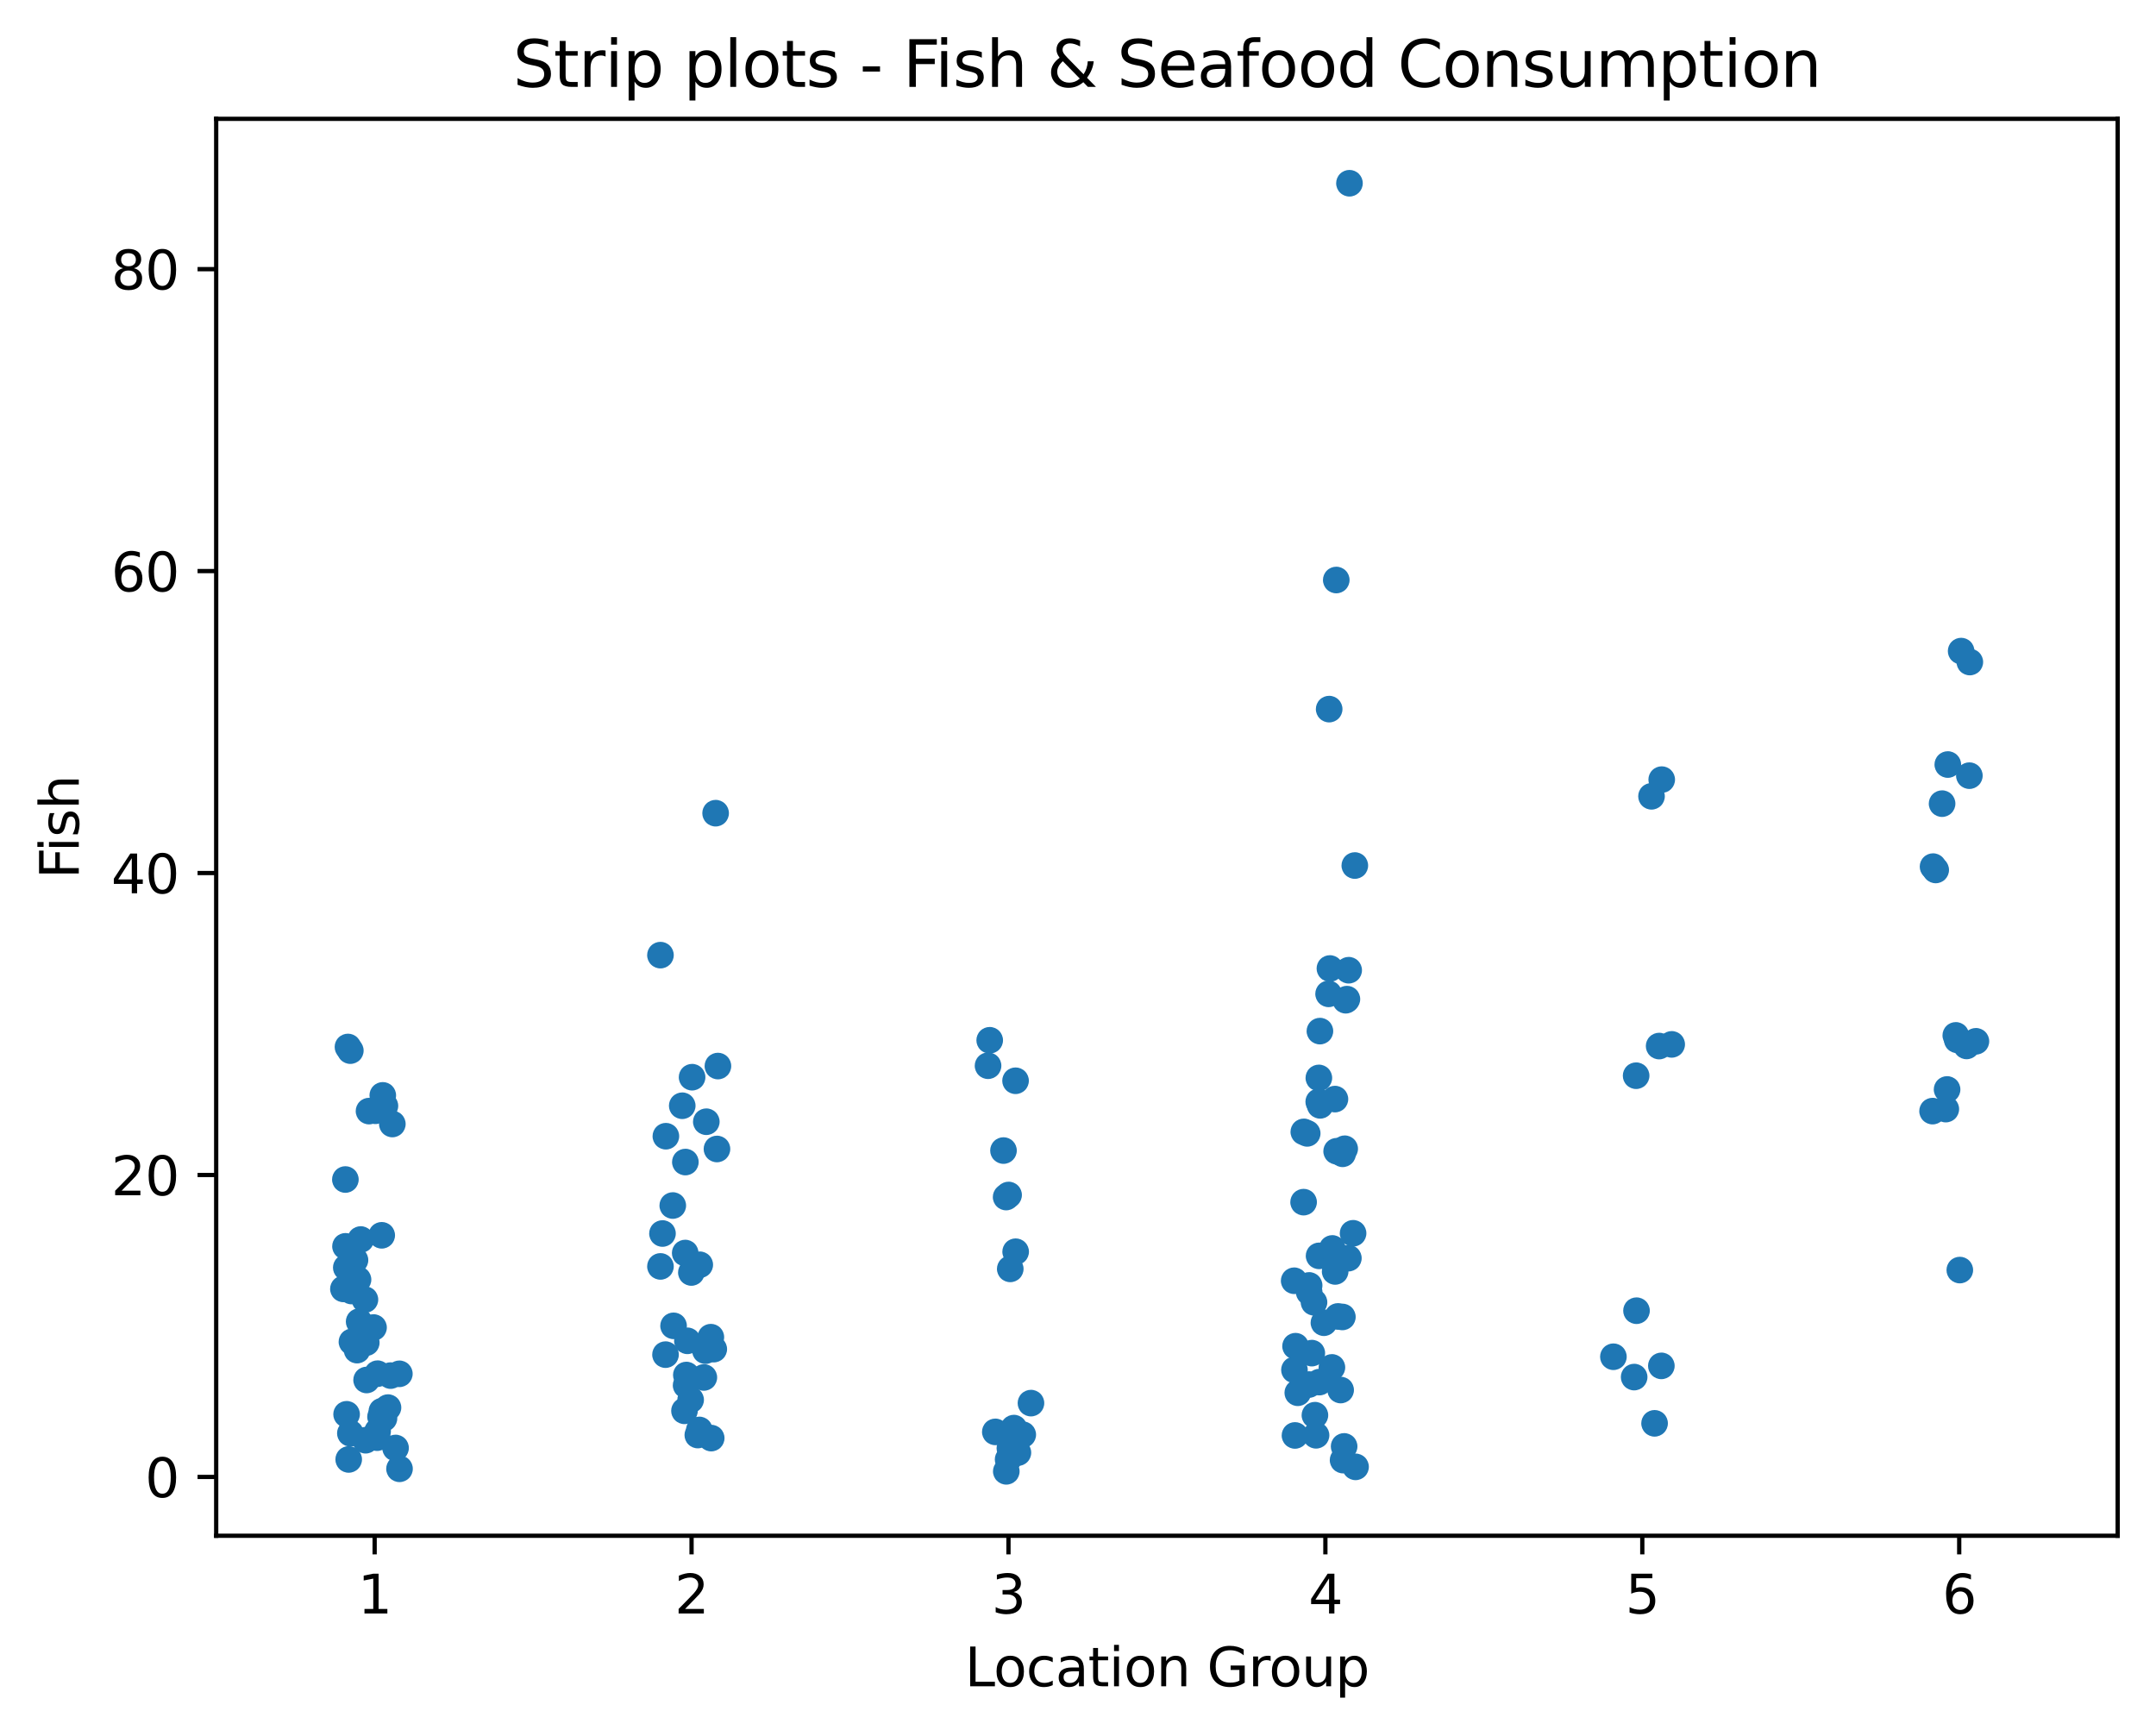 <?xml version="1.0" encoding="utf-8" standalone="no"?>
<!DOCTYPE svg PUBLIC "-//W3C//DTD SVG 1.1//EN"
  "http://www.w3.org/Graphics/SVG/1.1/DTD/svg11.dtd">
<svg xmlns:xlink="http://www.w3.org/1999/xlink" width="404.923pt" height="325.986pt" viewBox="0 0 404.923 325.986" xmlns="http://www.w3.org/2000/svg" version="1.1">
 <defs>
  <style type="text/css">*{stroke-linejoin: round; stroke-linecap: butt}</style>
 </defs>
 <g id="figure_1">
  <g id="patch_1">
   <path d="M 0 325.986 
L 404.923 325.986 
L 404.923 0 
L 0 0 
L 0 325.986 
z
" style="fill: none"/>
  </g>
  <g id="axes_1">
   <g id="patch_2">
    <path d="M 40.603 288.43 
L 397.723 288.43 
L 397.723 22.318 
L 40.603 22.318 
L 40.603 288.43 
z
" style="fill: none"/>
   </g>
   <g id="matplotlib.axis_1">
    <g id="xtick_1">
     <g id="line2d_1">
      <defs>
       <path id="m1f510737bd" d="M 0 0 
L 0 3.5 
" style="stroke: #000000; stroke-width: 0.8"/>
      </defs>
      <g>
       <use xlink:href="#m1f510737bd" x="70.363" y="288.43" style="stroke: #000000; stroke-width: 0.8"/>
      </g>
     </g>
     <g id="text_1">
      <!-- 1 -->
      <g transform="translate(67.182 303.029) scale(0.1 -0.1)">
       <defs>
        <path id="DejaVuSans-31" d="M 794 531 
L 1825 531 
L 1825 4091 
L 703 3866 
L 703 4441 
L 1819 4666 
L 2450 4666 
L 2450 531 
L 3481 531 
L 3481 0 
L 794 0 
L 794 531 
z
" transform="scale(0.016)"/>
       </defs>
       <use xlink:href="#DejaVuSans-31"/>
      </g>
     </g>
    </g>
    <g id="xtick_2">
     <g id="line2d_2">
      <g>
       <use xlink:href="#m1f510737bd" x="129.883" y="288.43" style="stroke: #000000; stroke-width: 0.8"/>
      </g>
     </g>
     <g id="text_2">
      <!-- 2 -->
      <g transform="translate(126.702 303.029) scale(0.1 -0.1)">
       <defs>
        <path id="DejaVuSans-32" d="M 1228 531 
L 3431 531 
L 3431 0 
L 469 0 
L 469 531 
Q 828 903 1448 1529 
Q 2069 2156 2228 2338 
Q 2531 2678 2651 2914 
Q 2772 3150 2772 3378 
Q 2772 3750 2511 3984 
Q 2250 4219 1831 4219 
Q 1534 4219 1204 4116 
Q 875 4013 500 3803 
L 500 4441 
Q 881 4594 1212 4672 
Q 1544 4750 1819 4750 
Q 2544 4750 2975 4387 
Q 3406 4025 3406 3419 
Q 3406 3131 3298 2873 
Q 3191 2616 2906 2266 
Q 2828 2175 2409 1742 
Q 1991 1309 1228 531 
z
" transform="scale(0.016)"/>
       </defs>
       <use xlink:href="#DejaVuSans-32"/>
      </g>
     </g>
    </g>
    <g id="xtick_3">
     <g id="line2d_3">
      <g>
       <use xlink:href="#m1f510737bd" x="189.403" y="288.43" style="stroke: #000000; stroke-width: 0.8"/>
      </g>
     </g>
     <g id="text_3">
      <!-- 3 -->
      <g transform="translate(186.222 303.029) scale(0.1 -0.1)">
       <defs>
        <path id="DejaVuSans-33" d="M 2597 2516 
Q 3050 2419 3304 2112 
Q 3559 1806 3559 1356 
Q 3559 666 3084 287 
Q 2609 -91 1734 -91 
Q 1441 -91 1130 -33 
Q 819 25 488 141 
L 488 750 
Q 750 597 1062 519 
Q 1375 441 1716 441 
Q 2309 441 2620 675 
Q 2931 909 2931 1356 
Q 2931 1769 2642 2001 
Q 2353 2234 1838 2234 
L 1294 2234 
L 1294 2753 
L 1863 2753 
Q 2328 2753 2575 2939 
Q 2822 3125 2822 3475 
Q 2822 3834 2567 4026 
Q 2313 4219 1838 4219 
Q 1578 4219 1281 4162 
Q 984 4106 628 3988 
L 628 4550 
Q 988 4650 1302 4700 
Q 1616 4750 1894 4750 
Q 2613 4750 3031 4423 
Q 3450 4097 3450 3541 
Q 3450 3153 3228 2886 
Q 3006 2619 2597 2516 
z
" transform="scale(0.016)"/>
       </defs>
       <use xlink:href="#DejaVuSans-33"/>
      </g>
     </g>
    </g>
    <g id="xtick_4">
     <g id="line2d_4">
      <g>
       <use xlink:href="#m1f510737bd" x="248.923" y="288.43" style="stroke: #000000; stroke-width: 0.8"/>
      </g>
     </g>
     <g id="text_4">
      <!-- 4 -->
      <g transform="translate(245.742 303.029) scale(0.1 -0.1)">
       <defs>
        <path id="DejaVuSans-34" d="M 2419 4116 
L 825 1625 
L 2419 1625 
L 2419 4116 
z
M 2253 4666 
L 3047 4666 
L 3047 1625 
L 3713 1625 
L 3713 1100 
L 3047 1100 
L 3047 0 
L 2419 0 
L 2419 1100 
L 313 1100 
L 313 1709 
L 2253 4666 
z
" transform="scale(0.016)"/>
       </defs>
       <use xlink:href="#DejaVuSans-34"/>
      </g>
     </g>
    </g>
    <g id="xtick_5">
     <g id="line2d_5">
      <g>
       <use xlink:href="#m1f510737bd" x="308.443" y="288.43" style="stroke: #000000; stroke-width: 0.8"/>
      </g>
     </g>
     <g id="text_5">
      <!-- 5 -->
      <g transform="translate(305.262 303.029) scale(0.1 -0.1)">
       <defs>
        <path id="DejaVuSans-35" d="M 691 4666 
L 3169 4666 
L 3169 4134 
L 1269 4134 
L 1269 2991 
Q 1406 3038 1543 3061 
Q 1681 3084 1819 3084 
Q 2600 3084 3056 2656 
Q 3513 2228 3513 1497 
Q 3513 744 3044 326 
Q 2575 -91 1722 -91 
Q 1428 -91 1123 -41 
Q 819 9 494 109 
L 494 744 
Q 775 591 1075 516 
Q 1375 441 1709 441 
Q 2250 441 2565 725 
Q 2881 1009 2881 1497 
Q 2881 1984 2565 2268 
Q 2250 2553 1709 2553 
Q 1456 2553 1204 2497 
Q 953 2441 691 2322 
L 691 4666 
z
" transform="scale(0.016)"/>
       </defs>
       <use xlink:href="#DejaVuSans-35"/>
      </g>
     </g>
    </g>
    <g id="xtick_6">
     <g id="line2d_6">
      <g>
       <use xlink:href="#m1f510737bd" x="367.963" y="288.43" style="stroke: #000000; stroke-width: 0.8"/>
      </g>
     </g>
     <g id="text_6">
      <!-- 6 -->
      <g transform="translate(364.782 303.029) scale(0.1 -0.1)">
       <defs>
        <path id="DejaVuSans-36" d="M 2113 2584 
Q 1688 2584 1439 2293 
Q 1191 2003 1191 1497 
Q 1191 994 1439 701 
Q 1688 409 2113 409 
Q 2538 409 2786 701 
Q 3034 994 3034 1497 
Q 3034 2003 2786 2293 
Q 2538 2584 2113 2584 
z
M 3366 4563 
L 3366 3988 
Q 3128 4100 2886 4159 
Q 2644 4219 2406 4219 
Q 1781 4219 1451 3797 
Q 1122 3375 1075 2522 
Q 1259 2794 1537 2939 
Q 1816 3084 2150 3084 
Q 2853 3084 3261 2657 
Q 3669 2231 3669 1497 
Q 3669 778 3244 343 
Q 2819 -91 2113 -91 
Q 1303 -91 875 529 
Q 447 1150 447 2328 
Q 447 3434 972 4092 
Q 1497 4750 2381 4750 
Q 2619 4750 2861 4703 
Q 3103 4656 3366 4563 
z
" transform="scale(0.016)"/>
       </defs>
       <use xlink:href="#DejaVuSans-36"/>
      </g>
     </g>
    </g>
    <g id="text_7">
     <!-- Location Group -->
     <g transform="translate(181.206 316.707) scale(0.1 -0.1)">
      <defs>
       <path id="DejaVuSans-4c" d="M 628 4666 
L 1259 4666 
L 1259 531 
L 3531 531 
L 3531 0 
L 628 0 
L 628 4666 
z
" transform="scale(0.016)"/>
       <path id="DejaVuSans-6f" d="M 1959 3097 
Q 1497 3097 1228 2736 
Q 959 2375 959 1747 
Q 959 1119 1226 758 
Q 1494 397 1959 397 
Q 2419 397 2687 759 
Q 2956 1122 2956 1747 
Q 2956 2369 2687 2733 
Q 2419 3097 1959 3097 
z
M 1959 3584 
Q 2709 3584 3137 3096 
Q 3566 2609 3566 1747 
Q 3566 888 3137 398 
Q 2709 -91 1959 -91 
Q 1206 -91 779 398 
Q 353 888 353 1747 
Q 353 2609 779 3096 
Q 1206 3584 1959 3584 
z
" transform="scale(0.016)"/>
       <path id="DejaVuSans-63" d="M 3122 3366 
L 3122 2828 
Q 2878 2963 2633 3030 
Q 2388 3097 2138 3097 
Q 1578 3097 1268 2742 
Q 959 2388 959 1747 
Q 959 1106 1268 751 
Q 1578 397 2138 397 
Q 2388 397 2633 464 
Q 2878 531 3122 666 
L 3122 134 
Q 2881 22 2623 -34 
Q 2366 -91 2075 -91 
Q 1284 -91 818 406 
Q 353 903 353 1747 
Q 353 2603 823 3093 
Q 1294 3584 2113 3584 
Q 2378 3584 2631 3529 
Q 2884 3475 3122 3366 
z
" transform="scale(0.016)"/>
       <path id="DejaVuSans-61" d="M 2194 1759 
Q 1497 1759 1228 1600 
Q 959 1441 959 1056 
Q 959 750 1161 570 
Q 1363 391 1709 391 
Q 2188 391 2477 730 
Q 2766 1069 2766 1631 
L 2766 1759 
L 2194 1759 
z
M 3341 1997 
L 3341 0 
L 2766 0 
L 2766 531 
Q 2569 213 2275 61 
Q 1981 -91 1556 -91 
Q 1019 -91 701 211 
Q 384 513 384 1019 
Q 384 1609 779 1909 
Q 1175 2209 1959 2209 
L 2766 2209 
L 2766 2266 
Q 2766 2663 2505 2880 
Q 2244 3097 1772 3097 
Q 1472 3097 1187 3025 
Q 903 2953 641 2809 
L 641 3341 
Q 956 3463 1253 3523 
Q 1550 3584 1831 3584 
Q 2591 3584 2966 3190 
Q 3341 2797 3341 1997 
z
" transform="scale(0.016)"/>
       <path id="DejaVuSans-74" d="M 1172 4494 
L 1172 3500 
L 2356 3500 
L 2356 3053 
L 1172 3053 
L 1172 1153 
Q 1172 725 1289 603 
Q 1406 481 1766 481 
L 2356 481 
L 2356 0 
L 1766 0 
Q 1100 0 847 248 
Q 594 497 594 1153 
L 594 3053 
L 172 3053 
L 172 3500 
L 594 3500 
L 594 4494 
L 1172 4494 
z
" transform="scale(0.016)"/>
       <path id="DejaVuSans-69" d="M 603 3500 
L 1178 3500 
L 1178 0 
L 603 0 
L 603 3500 
z
M 603 4863 
L 1178 4863 
L 1178 4134 
L 603 4134 
L 603 4863 
z
" transform="scale(0.016)"/>
       <path id="DejaVuSans-6e" d="M 3513 2113 
L 3513 0 
L 2938 0 
L 2938 2094 
Q 2938 2591 2744 2837 
Q 2550 3084 2163 3084 
Q 1697 3084 1428 2787 
Q 1159 2491 1159 1978 
L 1159 0 
L 581 0 
L 581 3500 
L 1159 3500 
L 1159 2956 
Q 1366 3272 1645 3428 
Q 1925 3584 2291 3584 
Q 2894 3584 3203 3211 
Q 3513 2838 3513 2113 
z
" transform="scale(0.016)"/>
       <path id="DejaVuSans-20" transform="scale(0.016)"/>
       <path id="DejaVuSans-47" d="M 3809 666 
L 3809 1919 
L 2778 1919 
L 2778 2438 
L 4434 2438 
L 4434 434 
Q 4069 175 3628 42 
Q 3188 -91 2688 -91 
Q 1594 -91 976 548 
Q 359 1188 359 2328 
Q 359 3472 976 4111 
Q 1594 4750 2688 4750 
Q 3144 4750 3555 4637 
Q 3966 4525 4313 4306 
L 4313 3634 
Q 3963 3931 3569 4081 
Q 3175 4231 2741 4231 
Q 1884 4231 1454 3753 
Q 1025 3275 1025 2328 
Q 1025 1384 1454 906 
Q 1884 428 2741 428 
Q 3075 428 3337 486 
Q 3600 544 3809 666 
z
" transform="scale(0.016)"/>
       <path id="DejaVuSans-72" d="M 2631 2963 
Q 2534 3019 2420 3045 
Q 2306 3072 2169 3072 
Q 1681 3072 1420 2755 
Q 1159 2438 1159 1844 
L 1159 0 
L 581 0 
L 581 3500 
L 1159 3500 
L 1159 2956 
Q 1341 3275 1631 3429 
Q 1922 3584 2338 3584 
Q 2397 3584 2469 3576 
Q 2541 3569 2628 3553 
L 2631 2963 
z
" transform="scale(0.016)"/>
       <path id="DejaVuSans-75" d="M 544 1381 
L 544 3500 
L 1119 3500 
L 1119 1403 
Q 1119 906 1312 657 
Q 1506 409 1894 409 
Q 2359 409 2629 706 
Q 2900 1003 2900 1516 
L 2900 3500 
L 3475 3500 
L 3475 0 
L 2900 0 
L 2900 538 
Q 2691 219 2414 64 
Q 2138 -91 1772 -91 
Q 1169 -91 856 284 
Q 544 659 544 1381 
z
M 1991 3584 
L 1991 3584 
z
" transform="scale(0.016)"/>
       <path id="DejaVuSans-70" d="M 1159 525 
L 1159 -1331 
L 581 -1331 
L 581 3500 
L 1159 3500 
L 1159 2969 
Q 1341 3281 1617 3432 
Q 1894 3584 2278 3584 
Q 2916 3584 3314 3078 
Q 3713 2572 3713 1747 
Q 3713 922 3314 415 
Q 2916 -91 2278 -91 
Q 1894 -91 1617 61 
Q 1341 213 1159 525 
z
M 3116 1747 
Q 3116 2381 2855 2742 
Q 2594 3103 2138 3103 
Q 1681 3103 1420 2742 
Q 1159 2381 1159 1747 
Q 1159 1113 1420 752 
Q 1681 391 2138 391 
Q 2594 391 2855 752 
Q 3116 1113 3116 1747 
z
" transform="scale(0.016)"/>
      </defs>
      <use xlink:href="#DejaVuSans-4c"/>
      <use xlink:href="#DejaVuSans-6f" x="53.963"/>
      <use xlink:href="#DejaVuSans-63" x="115.145"/>
      <use xlink:href="#DejaVuSans-61" x="170.125"/>
      <use xlink:href="#DejaVuSans-74" x="231.404"/>
      <use xlink:href="#DejaVuSans-69" x="270.613"/>
      <use xlink:href="#DejaVuSans-6f" x="298.396"/>
      <use xlink:href="#DejaVuSans-6e" x="359.578"/>
      <use xlink:href="#DejaVuSans-20" x="422.957"/>
      <use xlink:href="#DejaVuSans-47" x="454.744"/>
      <use xlink:href="#DejaVuSans-72" x="532.234"/>
      <use xlink:href="#DejaVuSans-6f" x="571.098"/>
      <use xlink:href="#DejaVuSans-75" x="632.279"/>
      <use xlink:href="#DejaVuSans-70" x="695.658"/>
     </g>
    </g>
   </g>
   <g id="matplotlib.axis_2">
    <g id="ytick_1">
     <g id="line2d_7">
      <defs>
       <path id="ma123d90730" d="M 0 0 
L -3.5 0 
" style="stroke: #000000; stroke-width: 0.8"/>
      </defs>
      <g>
       <use xlink:href="#ma123d90730" x="40.603" y="277.391" style="stroke: #000000; stroke-width: 0.8"/>
      </g>
     </g>
     <g id="text_8">
      <!-- 0 -->
      <g transform="translate(27.241 281.19) scale(0.1 -0.1)">
       <defs>
        <path id="DejaVuSans-30" d="M 2034 4250 
Q 1547 4250 1301 3770 
Q 1056 3291 1056 2328 
Q 1056 1369 1301 889 
Q 1547 409 2034 409 
Q 2525 409 2770 889 
Q 3016 1369 3016 2328 
Q 3016 3291 2770 3770 
Q 2525 4250 2034 4250 
z
M 2034 4750 
Q 2819 4750 3233 4129 
Q 3647 3509 3647 2328 
Q 3647 1150 3233 529 
Q 2819 -91 2034 -91 
Q 1250 -91 836 529 
Q 422 1150 422 2328 
Q 422 3509 836 4129 
Q 1250 4750 2034 4750 
z
" transform="scale(0.016)"/>
       </defs>
       <use xlink:href="#DejaVuSans-30"/>
      </g>
     </g>
    </g>
    <g id="ytick_2">
     <g id="line2d_8">
      <g>
       <use xlink:href="#ma123d90730" x="40.603" y="220.681" style="stroke: #000000; stroke-width: 0.8"/>
      </g>
     </g>
     <g id="text_9">
      <!-- 20 -->
      <g transform="translate(20.878 224.48) scale(0.1 -0.1)">
       <use xlink:href="#DejaVuSans-32"/>
       <use xlink:href="#DejaVuSans-30" x="63.623"/>
      </g>
     </g>
    </g>
    <g id="ytick_3">
     <g id="line2d_9">
      <g>
       <use xlink:href="#ma123d90730" x="40.603" y="163.971" style="stroke: #000000; stroke-width: 0.8"/>
      </g>
     </g>
     <g id="text_10">
      <!-- 40 -->
      <g transform="translate(20.878 167.77) scale(0.1 -0.1)">
       <use xlink:href="#DejaVuSans-34"/>
       <use xlink:href="#DejaVuSans-30" x="63.623"/>
      </g>
     </g>
    </g>
    <g id="ytick_4">
     <g id="line2d_10">
      <g>
       <use xlink:href="#ma123d90730" x="40.603" y="107.261" style="stroke: #000000; stroke-width: 0.8"/>
      </g>
     </g>
     <g id="text_11">
      <!-- 60 -->
      <g transform="translate(20.878 111.06) scale(0.1 -0.1)">
       <use xlink:href="#DejaVuSans-36"/>
       <use xlink:href="#DejaVuSans-30" x="63.623"/>
      </g>
     </g>
    </g>
    <g id="ytick_5">
     <g id="line2d_11">
      <g>
       <use xlink:href="#ma123d90730" x="40.603" y="50.551" style="stroke: #000000; stroke-width: 0.8"/>
      </g>
     </g>
     <g id="text_12">
      <!-- 80 -->
      <g transform="translate(20.878 54.35) scale(0.1 -0.1)">
       <defs>
        <path id="DejaVuSans-38" d="M 2034 2216 
Q 1584 2216 1326 1975 
Q 1069 1734 1069 1313 
Q 1069 891 1326 650 
Q 1584 409 2034 409 
Q 2484 409 2743 651 
Q 3003 894 3003 1313 
Q 3003 1734 2745 1975 
Q 2488 2216 2034 2216 
z
M 1403 2484 
Q 997 2584 770 2862 
Q 544 3141 544 3541 
Q 544 4100 942 4425 
Q 1341 4750 2034 4750 
Q 2731 4750 3128 4425 
Q 3525 4100 3525 3541 
Q 3525 3141 3298 2862 
Q 3072 2584 2669 2484 
Q 3125 2378 3379 2068 
Q 3634 1759 3634 1313 
Q 3634 634 3220 271 
Q 2806 -91 2034 -91 
Q 1263 -91 848 271 
Q 434 634 434 1313 
Q 434 1759 690 2068 
Q 947 2378 1403 2484 
z
M 1172 3481 
Q 1172 3119 1398 2916 
Q 1625 2713 2034 2713 
Q 2441 2713 2670 2916 
Q 2900 3119 2900 3481 
Q 2900 3844 2670 4047 
Q 2441 4250 2034 4250 
Q 1625 4250 1398 4047 
Q 1172 3844 1172 3481 
z
" transform="scale(0.016)"/>
       </defs>
       <use xlink:href="#DejaVuSans-38"/>
       <use xlink:href="#DejaVuSans-30" x="63.623"/>
      </g>
     </g>
    </g>
    <g id="text_13">
     <!-- Fish -->
     <g transform="translate(14.798 165.05) rotate(-90) scale(0.1 -0.1)">
      <defs>
       <path id="DejaVuSans-46" d="M 628 4666 
L 3309 4666 
L 3309 4134 
L 1259 4134 
L 1259 2759 
L 3109 2759 
L 3109 2228 
L 1259 2228 
L 1259 0 
L 628 0 
L 628 4666 
z
" transform="scale(0.016)"/>
       <path id="DejaVuSans-73" d="M 2834 3397 
L 2834 2853 
Q 2591 2978 2328 3040 
Q 2066 3103 1784 3103 
Q 1356 3103 1142 2972 
Q 928 2841 928 2578 
Q 928 2378 1081 2264 
Q 1234 2150 1697 2047 
L 1894 2003 
Q 2506 1872 2764 1633 
Q 3022 1394 3022 966 
Q 3022 478 2636 193 
Q 2250 -91 1575 -91 
Q 1294 -91 989 -36 
Q 684 19 347 128 
L 347 722 
Q 666 556 975 473 
Q 1284 391 1588 391 
Q 1994 391 2212 530 
Q 2431 669 2431 922 
Q 2431 1156 2273 1281 
Q 2116 1406 1581 1522 
L 1381 1569 
Q 847 1681 609 1914 
Q 372 2147 372 2553 
Q 372 3047 722 3315 
Q 1072 3584 1716 3584 
Q 2034 3584 2315 3537 
Q 2597 3491 2834 3397 
z
" transform="scale(0.016)"/>
       <path id="DejaVuSans-68" d="M 3513 2113 
L 3513 0 
L 2938 0 
L 2938 2094 
Q 2938 2591 2744 2837 
Q 2550 3084 2163 3084 
Q 1697 3084 1428 2787 
Q 1159 2491 1159 1978 
L 1159 0 
L 581 0 
L 581 4863 
L 1159 4863 
L 1159 2956 
Q 1366 3272 1645 3428 
Q 1925 3584 2291 3584 
Q 2894 3584 3203 3211 
Q 3513 2838 3513 2113 
z
" transform="scale(0.016)"/>
      </defs>
      <use xlink:href="#DejaVuSans-46"/>
      <use xlink:href="#DejaVuSans-69" x="50.27"/>
      <use xlink:href="#DejaVuSans-73" x="78.053"/>
      <use xlink:href="#DejaVuSans-68" x="130.152"/>
     </g>
    </g>
   </g>
   <g id="patch_3">
    <path d="M 40.603 288.43 
L 40.603 22.318 
" style="fill: none; stroke: #000000; stroke-width: 0.8; stroke-linejoin: miter; stroke-linecap: square"/>
   </g>
   <g id="patch_4">
    <path d="M 397.723 288.43 
L 397.723 22.318 
" style="fill: none; stroke: #000000; stroke-width: 0.8; stroke-linejoin: miter; stroke-linecap: square"/>
   </g>
   <g id="patch_5">
    <path d="M 40.603 288.43 
L 397.723 288.43 
" style="fill: none; stroke: #000000; stroke-width: 0.8; stroke-linejoin: miter; stroke-linecap: square"/>
   </g>
   <g id="patch_6">
    <path d="M 40.603 22.318 
L 397.723 22.318 
" style="fill: none; stroke: #000000; stroke-width: 0.8; stroke-linejoin: miter; stroke-linecap: square"/>
   </g>
   <g id="PathCollection_1">
    <defs>
     <path id="mfb4c85abff" d="M 0 2.5 
C 0.663 2.5 1.299 2.237 1.768 1.768 
C 2.237 1.299 2.5 0.663 2.5 0 
C 2.5 -0.663 2.237 -1.299 1.768 -1.768 
C 1.299 -2.237 0.663 -2.5 0 -2.5 
C -0.663 -2.5 -1.299 -2.237 -1.768 -1.768 
C -2.237 -1.299 -2.5 -0.663 -2.5 0 
C -2.5 0.663 -2.237 1.299 -1.768 1.768 
C -1.299 2.237 -0.663 2.5 0 2.5 
z
"/>
    </defs>
    <g clip-path="url(#p172d36df70)">
     <use xlink:href="#mfb4c85abff" x="72.114" y="266.385" style="fill: #1f77b4"/>
     <use xlink:href="#mfb4c85abff" x="66.67" y="236.668" style="fill: #1f77b4"/>
     <use xlink:href="#mfb4c85abff" x="71.69" y="232.005" style="fill: #1f77b4"/>
     <use xlink:href="#mfb4c85abff" x="68.672" y="270.492" style="fill: #1f77b4"/>
     <use xlink:href="#mfb4c85abff" x="68.789" y="252.171" style="fill: #1f77b4"/>
     <use xlink:href="#mfb4c85abff" x="70.822" y="270.012" style="fill: #1f77b4"/>
     <use xlink:href="#mfb4c85abff" x="64.865" y="221.527" style="fill: #1f77b4"/>
     <use xlink:href="#mfb4c85abff" x="75.005" y="258.019" style="fill: #1f77b4"/>
     <use xlink:href="#mfb4c85abff" x="73.362" y="258.353" style="fill: #1f77b4"/>
     <use xlink:href="#mfb4c85abff" x="67.746" y="232.797" style="fill: #1f77b4"/>
     <use xlink:href="#mfb4c85abff" x="73.686" y="211.102" style="fill: #1f77b4"/>
     <use xlink:href="#mfb4c85abff" x="65.094" y="265.621" style="fill: #1f77b4"/>
     <use xlink:href="#mfb4c85abff" x="75.032" y="275.859" style="fill: #1f77b4"/>
     <use xlink:href="#mfb4c85abff" x="65.352" y="196.637" style="fill: #1f77b4"/>
     <use xlink:href="#mfb4c85abff" x="70.514" y="208.616" style="fill: #1f77b4"/>
     <use xlink:href="#mfb4c85abff" x="72.291" y="207.701" style="fill: #1f77b4"/>
     <use xlink:href="#mfb4c85abff" x="70.153" y="249.326" style="fill: #1f77b4"/>
     <use xlink:href="#mfb4c85abff" x="65.49" y="274.101" style="fill: #1f77b4"/>
     <use xlink:href="#mfb4c85abff" x="70.919" y="268.789" style="fill: #1f77b4"/>
     <use xlink:href="#mfb4c85abff" x="65.802" y="269.187" style="fill: #1f77b4"/>
     <use xlink:href="#mfb4c85abff" x="71.717" y="265.035" style="fill: #1f77b4"/>
     <use xlink:href="#mfb4c85abff" x="71.468" y="266.087" style="fill: #1f77b4"/>
     <use xlink:href="#mfb4c85abff" x="67.45" y="248.219" style="fill: #1f77b4"/>
     <use xlink:href="#mfb4c85abff" x="67.058" y="253.569" style="fill: #1f77b4"/>
     <use xlink:href="#mfb4c85abff" x="66.097" y="252.012" style="fill: #1f77b4"/>
     <use xlink:href="#mfb4c85abff" x="65.035" y="238.072" style="fill: #1f77b4"/>
     <use xlink:href="#mfb4c85abff" x="66.002" y="242.468" style="fill: #1f77b4"/>
     <use xlink:href="#mfb4c85abff" x="74.289" y="271.949" style="fill: #1f77b4"/>
     <use xlink:href="#mfb4c85abff" x="70.908" y="257.995" style="fill: #1f77b4"/>
     <use xlink:href="#mfb4c85abff" x="69.306" y="208.677" style="fill: #1f77b4"/>
     <use xlink:href="#mfb4c85abff" x="72.868" y="264.364" style="fill: #1f77b4"/>
     <use xlink:href="#mfb4c85abff" x="65.795" y="197.32" style="fill: #1f77b4"/>
     <use xlink:href="#mfb4c85abff" x="64.497" y="242.072" style="fill: #1f77b4"/>
     <use xlink:href="#mfb4c85abff" x="71.889" y="205.725" style="fill: #1f77b4"/>
     <use xlink:href="#mfb4c85abff" x="68.852" y="259.178" style="fill: #1f77b4"/>
     <use xlink:href="#mfb4c85abff" x="68.538" y="244.084" style="fill: #1f77b4"/>
     <use xlink:href="#mfb4c85abff" x="64.888" y="234.077" style="fill: #1f77b4"/>
     <use xlink:href="#mfb4c85abff" x="67.24" y="240.331" style="fill: #1f77b4"/>
     <use xlink:href="#mfb4c85abff" x="70.748" y="269.25" style="fill: #1f77b4"/>
    </g>
   </g>
   <g id="PathCollection_2">
    <g clip-path="url(#p172d36df70)">
     <use xlink:href="#mfb4c85abff" x="132.653" y="210.675" style="fill: #1f77b4"/>
     <use xlink:href="#mfb4c85abff" x="134.401" y="152.726" style="fill: #1f77b4"/>
     <use xlink:href="#mfb4c85abff" x="129.846" y="238.989" style="fill: #1f77b4"/>
     <use xlink:href="#mfb4c85abff" x="131.057" y="269.519" style="fill: #1f77b4"/>
     <use xlink:href="#mfb4c85abff" x="124.991" y="254.418" style="fill: #1f77b4"/>
     <use xlink:href="#mfb4c85abff" x="128.719" y="218.248" style="fill: #1f77b4"/>
     <use xlink:href="#mfb4c85abff" x="128.689" y="235.336" style="fill: #1f77b4"/>
     <use xlink:href="#mfb4c85abff" x="129.101" y="251.822" style="fill: #1f77b4"/>
     <use xlink:href="#mfb4c85abff" x="126.354" y="226.413" style="fill: #1f77b4"/>
     <use xlink:href="#mfb4c85abff" x="128.86" y="260.182" style="fill: #1f77b4"/>
     <use xlink:href="#mfb4c85abff" x="134.054" y="253.382" style="fill: #1f77b4"/>
     <use xlink:href="#mfb4c85abff" x="132.489" y="253.674" style="fill: #1f77b4"/>
     <use xlink:href="#mfb4c85abff" x="128.901" y="258.247" style="fill: #1f77b4"/>
     <use xlink:href="#mfb4c85abff" x="131.341" y="268.561" style="fill: #1f77b4"/>
     <use xlink:href="#mfb4c85abff" x="128.131" y="207.672" style="fill: #1f77b4"/>
     <use xlink:href="#mfb4c85abff" x="129.71" y="262.911" style="fill: #1f77b4"/>
     <use xlink:href="#mfb4c85abff" x="133.572" y="270.093" style="fill: #1f77b4"/>
     <use xlink:href="#mfb4c85abff" x="129.982" y="202.312" style="fill: #1f77b4"/>
     <use xlink:href="#mfb4c85abff" x="131.423" y="237.54" style="fill: #1f77b4"/>
     <use xlink:href="#mfb4c85abff" x="132.19" y="258.703" style="fill: #1f77b4"/>
     <use xlink:href="#mfb4c85abff" x="124.041" y="237.848" style="fill: #1f77b4"/>
     <use xlink:href="#mfb4c85abff" x="128.553" y="264.971" style="fill: #1f77b4"/>
     <use xlink:href="#mfb4c85abff" x="134.834" y="200.218" style="fill: #1f77b4"/>
     <use xlink:href="#mfb4c85abff" x="124.041" y="179.386" style="fill: #1f77b4"/>
     <use xlink:href="#mfb4c85abff" x="124.421" y="231.669" style="fill: #1f77b4"/>
     <use xlink:href="#mfb4c85abff" x="134.654" y="215.794" style="fill: #1f77b4"/>
     <use xlink:href="#mfb4c85abff" x="125.059" y="213.395" style="fill: #1f77b4"/>
     <use xlink:href="#mfb4c85abff" x="133.505" y="251.137" style="fill: #1f77b4"/>
     <use xlink:href="#mfb4c85abff" x="126.504" y="249.007" style="fill: #1f77b4"/>
    </g>
   </g>
   <g id="PathCollection_3">
    <g clip-path="url(#p172d36df70)">
     <use xlink:href="#mfb4c85abff" x="188.993" y="276.334" style="fill: #1f77b4"/>
     <use xlink:href="#mfb4c85abff" x="188.964" y="224.82" style="fill: #1f77b4"/>
     <use xlink:href="#mfb4c85abff" x="190.417" y="268.215" style="fill: #1f77b4"/>
     <use xlink:href="#mfb4c85abff" x="190.733" y="202.98" style="fill: #1f77b4"/>
     <use xlink:href="#mfb4c85abff" x="186.933" y="268.926" style="fill: #1f77b4"/>
     <use xlink:href="#mfb4c85abff" x="193.626" y="263.523" style="fill: #1f77b4"/>
     <use xlink:href="#mfb4c85abff" x="190.752" y="235.089" style="fill: #1f77b4"/>
     <use xlink:href="#mfb4c85abff" x="189.427" y="224.436" style="fill: #1f77b4"/>
     <use xlink:href="#mfb4c85abff" x="185.878" y="195.377" style="fill: #1f77b4"/>
     <use xlink:href="#mfb4c85abff" x="191.175" y="272.826" style="fill: #1f77b4"/>
     <use xlink:href="#mfb4c85abff" x="188.467" y="216.089" style="fill: #1f77b4"/>
     <use xlink:href="#mfb4c85abff" x="189.335" y="274.105" style="fill: #1f77b4"/>
     <use xlink:href="#mfb4c85abff" x="189.667" y="271.996" style="fill: #1f77b4"/>
     <use xlink:href="#mfb4c85abff" x="189.737" y="238.312" style="fill: #1f77b4"/>
     <use xlink:href="#mfb4c85abff" x="185.567" y="200.157" style="fill: #1f77b4"/>
     <use xlink:href="#mfb4c85abff" x="192.086" y="269.449" style="fill: #1f77b4"/>
    </g>
   </g>
   <g id="PathCollection_4">
    <g clip-path="url(#p172d36df70)">
     <use xlink:href="#mfb4c85abff" x="243.32" y="252.832" style="fill: #1f77b4"/>
     <use xlink:href="#mfb4c85abff" x="251.788" y="261.067" style="fill: #1f77b4"/>
     <use xlink:href="#mfb4c85abff" x="253.239" y="236.3" style="fill: #1f77b4"/>
     <use xlink:href="#mfb4c85abff" x="252.443" y="271.655" style="fill: #1f77b4"/>
     <use xlink:href="#mfb4c85abff" x="246.787" y="244.587" style="fill: #1f77b4"/>
     <use xlink:href="#mfb4c85abff" x="244.871" y="212.58" style="fill: #1f77b4"/>
     <use xlink:href="#mfb4c85abff" x="243.112" y="257.282" style="fill: #1f77b4"/>
     <use xlink:href="#mfb4c85abff" x="250.148" y="256.817" style="fill: #1f77b4"/>
     <use xlink:href="#mfb4c85abff" x="250.717" y="206.423" style="fill: #1f77b4"/>
     <use xlink:href="#mfb4c85abff" x="251.273" y="247.245" style="fill: #1f77b4"/>
     <use xlink:href="#mfb4c85abff" x="247.697" y="202.448" style="fill: #1f77b4"/>
     <use xlink:href="#mfb4c85abff" x="247.738" y="235.866" style="fill: #1f77b4"/>
     <use xlink:href="#mfb4c85abff" x="253.296" y="182.219" style="fill: #1f77b4"/>
     <use xlink:href="#mfb4c85abff" x="249.773" y="181.898" style="fill: #1f77b4"/>
     <use xlink:href="#mfb4c85abff" x="252.113" y="247.337" style="fill: #1f77b4"/>
     <use xlink:href="#mfb4c85abff" x="245.869" y="241.42" style="fill: #1f77b4"/>
     <use xlink:href="#mfb4c85abff" x="252.161" y="216.698" style="fill: #1f77b4"/>
     <use xlink:href="#mfb4c85abff" x="247.802" y="259.574" style="fill: #1f77b4"/>
     <use xlink:href="#mfb4c85abff" x="253.445" y="34.414" style="fill: #1f77b4"/>
     <use xlink:href="#mfb4c85abff" x="245.508" y="212.863" style="fill: #1f77b4"/>
     <use xlink:href="#mfb4c85abff" x="247.673" y="206.924" style="fill: #1f77b4"/>
     <use xlink:href="#mfb4c85abff" x="247.895" y="193.656" style="fill: #1f77b4"/>
     <use xlink:href="#mfb4c85abff" x="247.169" y="269.565" style="fill: #1f77b4"/>
     <use xlink:href="#mfb4c85abff" x="252.246" y="274.226" style="fill: #1f77b4"/>
     <use xlink:href="#mfb4c85abff" x="247.937" y="207.6" style="fill: #1f77b4"/>
     <use xlink:href="#mfb4c85abff" x="252.748" y="187.856" style="fill: #1f77b4"/>
     <use xlink:href="#mfb4c85abff" x="249.526" y="186.657" style="fill: #1f77b4"/>
     <use xlink:href="#mfb4c85abff" x="250.221" y="234.474" style="fill: #1f77b4"/>
     <use xlink:href="#mfb4c85abff" x="251.036" y="216.217" style="fill: #1f77b4"/>
     <use xlink:href="#mfb4c85abff" x="245.823" y="260.038" style="fill: #1f77b4"/>
     <use xlink:href="#mfb4c85abff" x="249.632" y="133.18" style="fill: #1f77b4"/>
     <use xlink:href="#mfb4c85abff" x="245.875" y="242.672" style="fill: #1f77b4"/>
     <use xlink:href="#mfb4c85abff" x="250.966" y="108.934" style="fill: #1f77b4"/>
     <use xlink:href="#mfb4c85abff" x="246.372" y="254.133" style="fill: #1f77b4"/>
     <use xlink:href="#mfb4c85abff" x="252.549" y="215.749" style="fill: #1f77b4"/>
     <use xlink:href="#mfb4c85abff" x="248.647" y="248.424" style="fill: #1f77b4"/>
     <use xlink:href="#mfb4c85abff" x="243.061" y="240.541" style="fill: #1f77b4"/>
     <use xlink:href="#mfb4c85abff" x="254.45" y="162.558" style="fill: #1f77b4"/>
     <use xlink:href="#mfb4c85abff" x="252.964" y="187.648" style="fill: #1f77b4"/>
     <use xlink:href="#mfb4c85abff" x="254.123" y="231.627" style="fill: #1f77b4"/>
     <use xlink:href="#mfb4c85abff" x="254.588" y="275.494" style="fill: #1f77b4"/>
     <use xlink:href="#mfb4c85abff" x="243.739" y="261.579" style="fill: #1f77b4"/>
     <use xlink:href="#mfb4c85abff" x="243.214" y="269.594" style="fill: #1f77b4"/>
     <use xlink:href="#mfb4c85abff" x="250.757" y="238.792" style="fill: #1f77b4"/>
     <use xlink:href="#mfb4c85abff" x="244.832" y="225.777" style="fill: #1f77b4"/>
     <use xlink:href="#mfb4c85abff" x="246.957" y="265.792" style="fill: #1f77b4"/>
    </g>
   </g>
   <g id="PathCollection_5">
    <g clip-path="url(#p172d36df70)">
     <use xlink:href="#mfb4c85abff" x="307.284" y="202.031" style="fill: #1f77b4"/>
     <use xlink:href="#mfb4c85abff" x="312.021" y="256.528" style="fill: #1f77b4"/>
     <use xlink:href="#mfb4c85abff" x="303.016" y="254.813" style="fill: #1f77b4"/>
     <use xlink:href="#mfb4c85abff" x="310.173" y="149.556" style="fill: #1f77b4"/>
     <use xlink:href="#mfb4c85abff" x="312.09" y="146.422" style="fill: #1f77b4"/>
     <use xlink:href="#mfb4c85abff" x="310.749" y="267.319" style="fill: #1f77b4"/>
     <use xlink:href="#mfb4c85abff" x="307.355" y="246.167" style="fill: #1f77b4"/>
     <use xlink:href="#mfb4c85abff" x="313.963" y="196.148" style="fill: #1f77b4"/>
     <use xlink:href="#mfb4c85abff" x="311.606" y="196.464" style="fill: #1f77b4"/>
     <use xlink:href="#mfb4c85abff" x="306.912" y="258.634" style="fill: #1f77b4"/>
    </g>
   </g>
   <g id="PathCollection_6">
    <g clip-path="url(#p172d36df70)">
     <use xlink:href="#mfb4c85abff" x="362.96" y="208.681" style="fill: #1f77b4"/>
     <use xlink:href="#mfb4c85abff" x="365.82" y="143.589" style="fill: #1f77b4"/>
     <use xlink:href="#mfb4c85abff" x="363.049" y="162.763" style="fill: #1f77b4"/>
     <use xlink:href="#mfb4c85abff" x="367.585" y="195.297" style="fill: #1f77b4"/>
     <use xlink:href="#mfb4c85abff" x="369.871" y="145.678" style="fill: #1f77b4"/>
     <use xlink:href="#mfb4c85abff" x="365.445" y="208.303" style="fill: #1f77b4"/>
     <use xlink:href="#mfb4c85abff" x="369.957" y="124.339" style="fill: #1f77b4"/>
     <use xlink:href="#mfb4c85abff" x="365.685" y="204.616" style="fill: #1f77b4"/>
     <use xlink:href="#mfb4c85abff" x="368.075" y="238.535" style="fill: #1f77b4"/>
     <use xlink:href="#mfb4c85abff" x="371.1" y="195.57" style="fill: #1f77b4"/>
     <use xlink:href="#mfb4c85abff" x="364.746" y="150.934" style="fill: #1f77b4"/>
     <use xlink:href="#mfb4c85abff" x="369.349" y="196.439" style="fill: #1f77b4"/>
     <use xlink:href="#mfb4c85abff" x="368.325" y="122.283" style="fill: #1f77b4"/>
     <use xlink:href="#mfb4c85abff" x="367.321" y="194.459" style="fill: #1f77b4"/>
     <use xlink:href="#mfb4c85abff" x="363.548" y="163.388" style="fill: #1f77b4"/>
    </g>
   </g>
   <g id="text_14">
    <!-- Strip plots - Fish &amp; Seafood Consumption -->
    <g transform="translate(96.359 16.318) scale(0.12 -0.12)">
     <defs>
      <path id="DejaVuSans-53" d="M 3425 4513 
L 3425 3897 
Q 3066 4069 2747 4153 
Q 2428 4238 2131 4238 
Q 1616 4238 1336 4038 
Q 1056 3838 1056 3469 
Q 1056 3159 1242 3001 
Q 1428 2844 1947 2747 
L 2328 2669 
Q 3034 2534 3370 2195 
Q 3706 1856 3706 1288 
Q 3706 609 3251 259 
Q 2797 -91 1919 -91 
Q 1588 -91 1214 -16 
Q 841 59 441 206 
L 441 856 
Q 825 641 1194 531 
Q 1563 422 1919 422 
Q 2459 422 2753 634 
Q 3047 847 3047 1241 
Q 3047 1584 2836 1778 
Q 2625 1972 2144 2069 
L 1759 2144 
Q 1053 2284 737 2584 
Q 422 2884 422 3419 
Q 422 4038 858 4394 
Q 1294 4750 2059 4750 
Q 2388 4750 2728 4690 
Q 3069 4631 3425 4513 
z
" transform="scale(0.016)"/>
      <path id="DejaVuSans-6c" d="M 603 4863 
L 1178 4863 
L 1178 0 
L 603 0 
L 603 4863 
z
" transform="scale(0.016)"/>
      <path id="DejaVuSans-2d" d="M 313 2009 
L 1997 2009 
L 1997 1497 
L 313 1497 
L 313 2009 
z
" transform="scale(0.016)"/>
      <path id="DejaVuSans-26" d="M 1556 2509 
Q 1272 2256 1139 2004 
Q 1006 1753 1006 1478 
Q 1006 1022 1337 719 
Q 1669 416 2169 416 
Q 2466 416 2725 514 
Q 2984 613 3213 813 
L 1556 2509 
z
M 1997 2859 
L 3584 1234 
Q 3769 1513 3872 1830 
Q 3975 2147 3994 2503 
L 4575 2503 
Q 4538 2091 4375 1687 
Q 4213 1284 3922 891 
L 4794 0 
L 4006 0 
L 3559 459 
Q 3234 181 2878 45 
Q 2522 -91 2113 -91 
Q 1359 -91 881 339 
Q 403 769 403 1441 
Q 403 1841 612 2192 
Q 822 2544 1241 2853 
Q 1091 3050 1012 3245 
Q 934 3441 934 3628 
Q 934 4134 1281 4442 
Q 1628 4750 2203 4750 
Q 2463 4750 2720 4694 
Q 2978 4638 3244 4525 
L 3244 3956 
Q 2972 4103 2725 4179 
Q 2478 4256 2266 4256 
Q 1938 4256 1733 4082 
Q 1528 3909 1528 3634 
Q 1528 3475 1620 3314 
Q 1713 3153 1997 2859 
z
" transform="scale(0.016)"/>
      <path id="DejaVuSans-65" d="M 3597 1894 
L 3597 1613 
L 953 1613 
Q 991 1019 1311 708 
Q 1631 397 2203 397 
Q 2534 397 2845 478 
Q 3156 559 3463 722 
L 3463 178 
Q 3153 47 2828 -22 
Q 2503 -91 2169 -91 
Q 1331 -91 842 396 
Q 353 884 353 1716 
Q 353 2575 817 3079 
Q 1281 3584 2069 3584 
Q 2775 3584 3186 3129 
Q 3597 2675 3597 1894 
z
M 3022 2063 
Q 3016 2534 2758 2815 
Q 2500 3097 2075 3097 
Q 1594 3097 1305 2825 
Q 1016 2553 972 2059 
L 3022 2063 
z
" transform="scale(0.016)"/>
      <path id="DejaVuSans-66" d="M 2375 4863 
L 2375 4384 
L 1825 4384 
Q 1516 4384 1395 4259 
Q 1275 4134 1275 3809 
L 1275 3500 
L 2222 3500 
L 2222 3053 
L 1275 3053 
L 1275 0 
L 697 0 
L 697 3053 
L 147 3053 
L 147 3500 
L 697 3500 
L 697 3744 
Q 697 4328 969 4595 
Q 1241 4863 1831 4863 
L 2375 4863 
z
" transform="scale(0.016)"/>
      <path id="DejaVuSans-64" d="M 2906 2969 
L 2906 4863 
L 3481 4863 
L 3481 0 
L 2906 0 
L 2906 525 
Q 2725 213 2448 61 
Q 2172 -91 1784 -91 
Q 1150 -91 751 415 
Q 353 922 353 1747 
Q 353 2572 751 3078 
Q 1150 3584 1784 3584 
Q 2172 3584 2448 3432 
Q 2725 3281 2906 2969 
z
M 947 1747 
Q 947 1113 1208 752 
Q 1469 391 1925 391 
Q 2381 391 2643 752 
Q 2906 1113 2906 1747 
Q 2906 2381 2643 2742 
Q 2381 3103 1925 3103 
Q 1469 3103 1208 2742 
Q 947 2381 947 1747 
z
" transform="scale(0.016)"/>
      <path id="DejaVuSans-43" d="M 4122 4306 
L 4122 3641 
Q 3803 3938 3442 4084 
Q 3081 4231 2675 4231 
Q 1875 4231 1450 3742 
Q 1025 3253 1025 2328 
Q 1025 1406 1450 917 
Q 1875 428 2675 428 
Q 3081 428 3442 575 
Q 3803 722 4122 1019 
L 4122 359 
Q 3791 134 3420 21 
Q 3050 -91 2638 -91 
Q 1578 -91 968 557 
Q 359 1206 359 2328 
Q 359 3453 968 4101 
Q 1578 4750 2638 4750 
Q 3056 4750 3426 4639 
Q 3797 4528 4122 4306 
z
" transform="scale(0.016)"/>
      <path id="DejaVuSans-6d" d="M 3328 2828 
Q 3544 3216 3844 3400 
Q 4144 3584 4550 3584 
Q 5097 3584 5394 3201 
Q 5691 2819 5691 2113 
L 5691 0 
L 5113 0 
L 5113 2094 
Q 5113 2597 4934 2840 
Q 4756 3084 4391 3084 
Q 3944 3084 3684 2787 
Q 3425 2491 3425 1978 
L 3425 0 
L 2847 0 
L 2847 2094 
Q 2847 2600 2669 2842 
Q 2491 3084 2119 3084 
Q 1678 3084 1418 2786 
Q 1159 2488 1159 1978 
L 1159 0 
L 581 0 
L 581 3500 
L 1159 3500 
L 1159 2956 
Q 1356 3278 1631 3431 
Q 1906 3584 2284 3584 
Q 2666 3584 2933 3390 
Q 3200 3197 3328 2828 
z
" transform="scale(0.016)"/>
     </defs>
     <use xlink:href="#DejaVuSans-53"/>
     <use xlink:href="#DejaVuSans-74" x="63.477"/>
     <use xlink:href="#DejaVuSans-72" x="102.686"/>
     <use xlink:href="#DejaVuSans-69" x="143.799"/>
     <use xlink:href="#DejaVuSans-70" x="171.582"/>
     <use xlink:href="#DejaVuSans-20" x="235.059"/>
     <use xlink:href="#DejaVuSans-70" x="266.846"/>
     <use xlink:href="#DejaVuSans-6c" x="330.322"/>
     <use xlink:href="#DejaVuSans-6f" x="358.105"/>
     <use xlink:href="#DejaVuSans-74" x="419.287"/>
     <use xlink:href="#DejaVuSans-73" x="458.496"/>
     <use xlink:href="#DejaVuSans-20" x="510.596"/>
     <use xlink:href="#DejaVuSans-2d" x="542.383"/>
     <use xlink:href="#DejaVuSans-20" x="578.467"/>
     <use xlink:href="#DejaVuSans-46" x="610.254"/>
     <use xlink:href="#DejaVuSans-69" x="660.523"/>
     <use xlink:href="#DejaVuSans-73" x="688.307"/>
     <use xlink:href="#DejaVuSans-68" x="740.406"/>
     <use xlink:href="#DejaVuSans-20" x="803.785"/>
     <use xlink:href="#DejaVuSans-26" x="835.572"/>
     <use xlink:href="#DejaVuSans-20" x="913.551"/>
     <use xlink:href="#DejaVuSans-53" x="945.338"/>
     <use xlink:href="#DejaVuSans-65" x="1008.814"/>
     <use xlink:href="#DejaVuSans-61" x="1070.338"/>
     <use xlink:href="#DejaVuSans-66" x="1131.617"/>
     <use xlink:href="#DejaVuSans-6f" x="1166.822"/>
     <use xlink:href="#DejaVuSans-6f" x="1228.004"/>
     <use xlink:href="#DejaVuSans-64" x="1289.186"/>
     <use xlink:href="#DejaVuSans-20" x="1352.662"/>
     <use xlink:href="#DejaVuSans-43" x="1384.449"/>
     <use xlink:href="#DejaVuSans-6f" x="1454.273"/>
     <use xlink:href="#DejaVuSans-6e" x="1515.455"/>
     <use xlink:href="#DejaVuSans-73" x="1578.834"/>
     <use xlink:href="#DejaVuSans-75" x="1630.934"/>
     <use xlink:href="#DejaVuSans-6d" x="1694.312"/>
     <use xlink:href="#DejaVuSans-70" x="1791.725"/>
     <use xlink:href="#DejaVuSans-74" x="1855.201"/>
     <use xlink:href="#DejaVuSans-69" x="1894.41"/>
     <use xlink:href="#DejaVuSans-6f" x="1922.193"/>
     <use xlink:href="#DejaVuSans-6e" x="1983.375"/>
    </g>
   </g>
  </g>
 </g>
 <defs>
  <clipPath id="p172d36df70">
   <rect x="40.603" y="22.318" width="357.12" height="266.112"/>
  </clipPath>
 </defs>
</svg>
